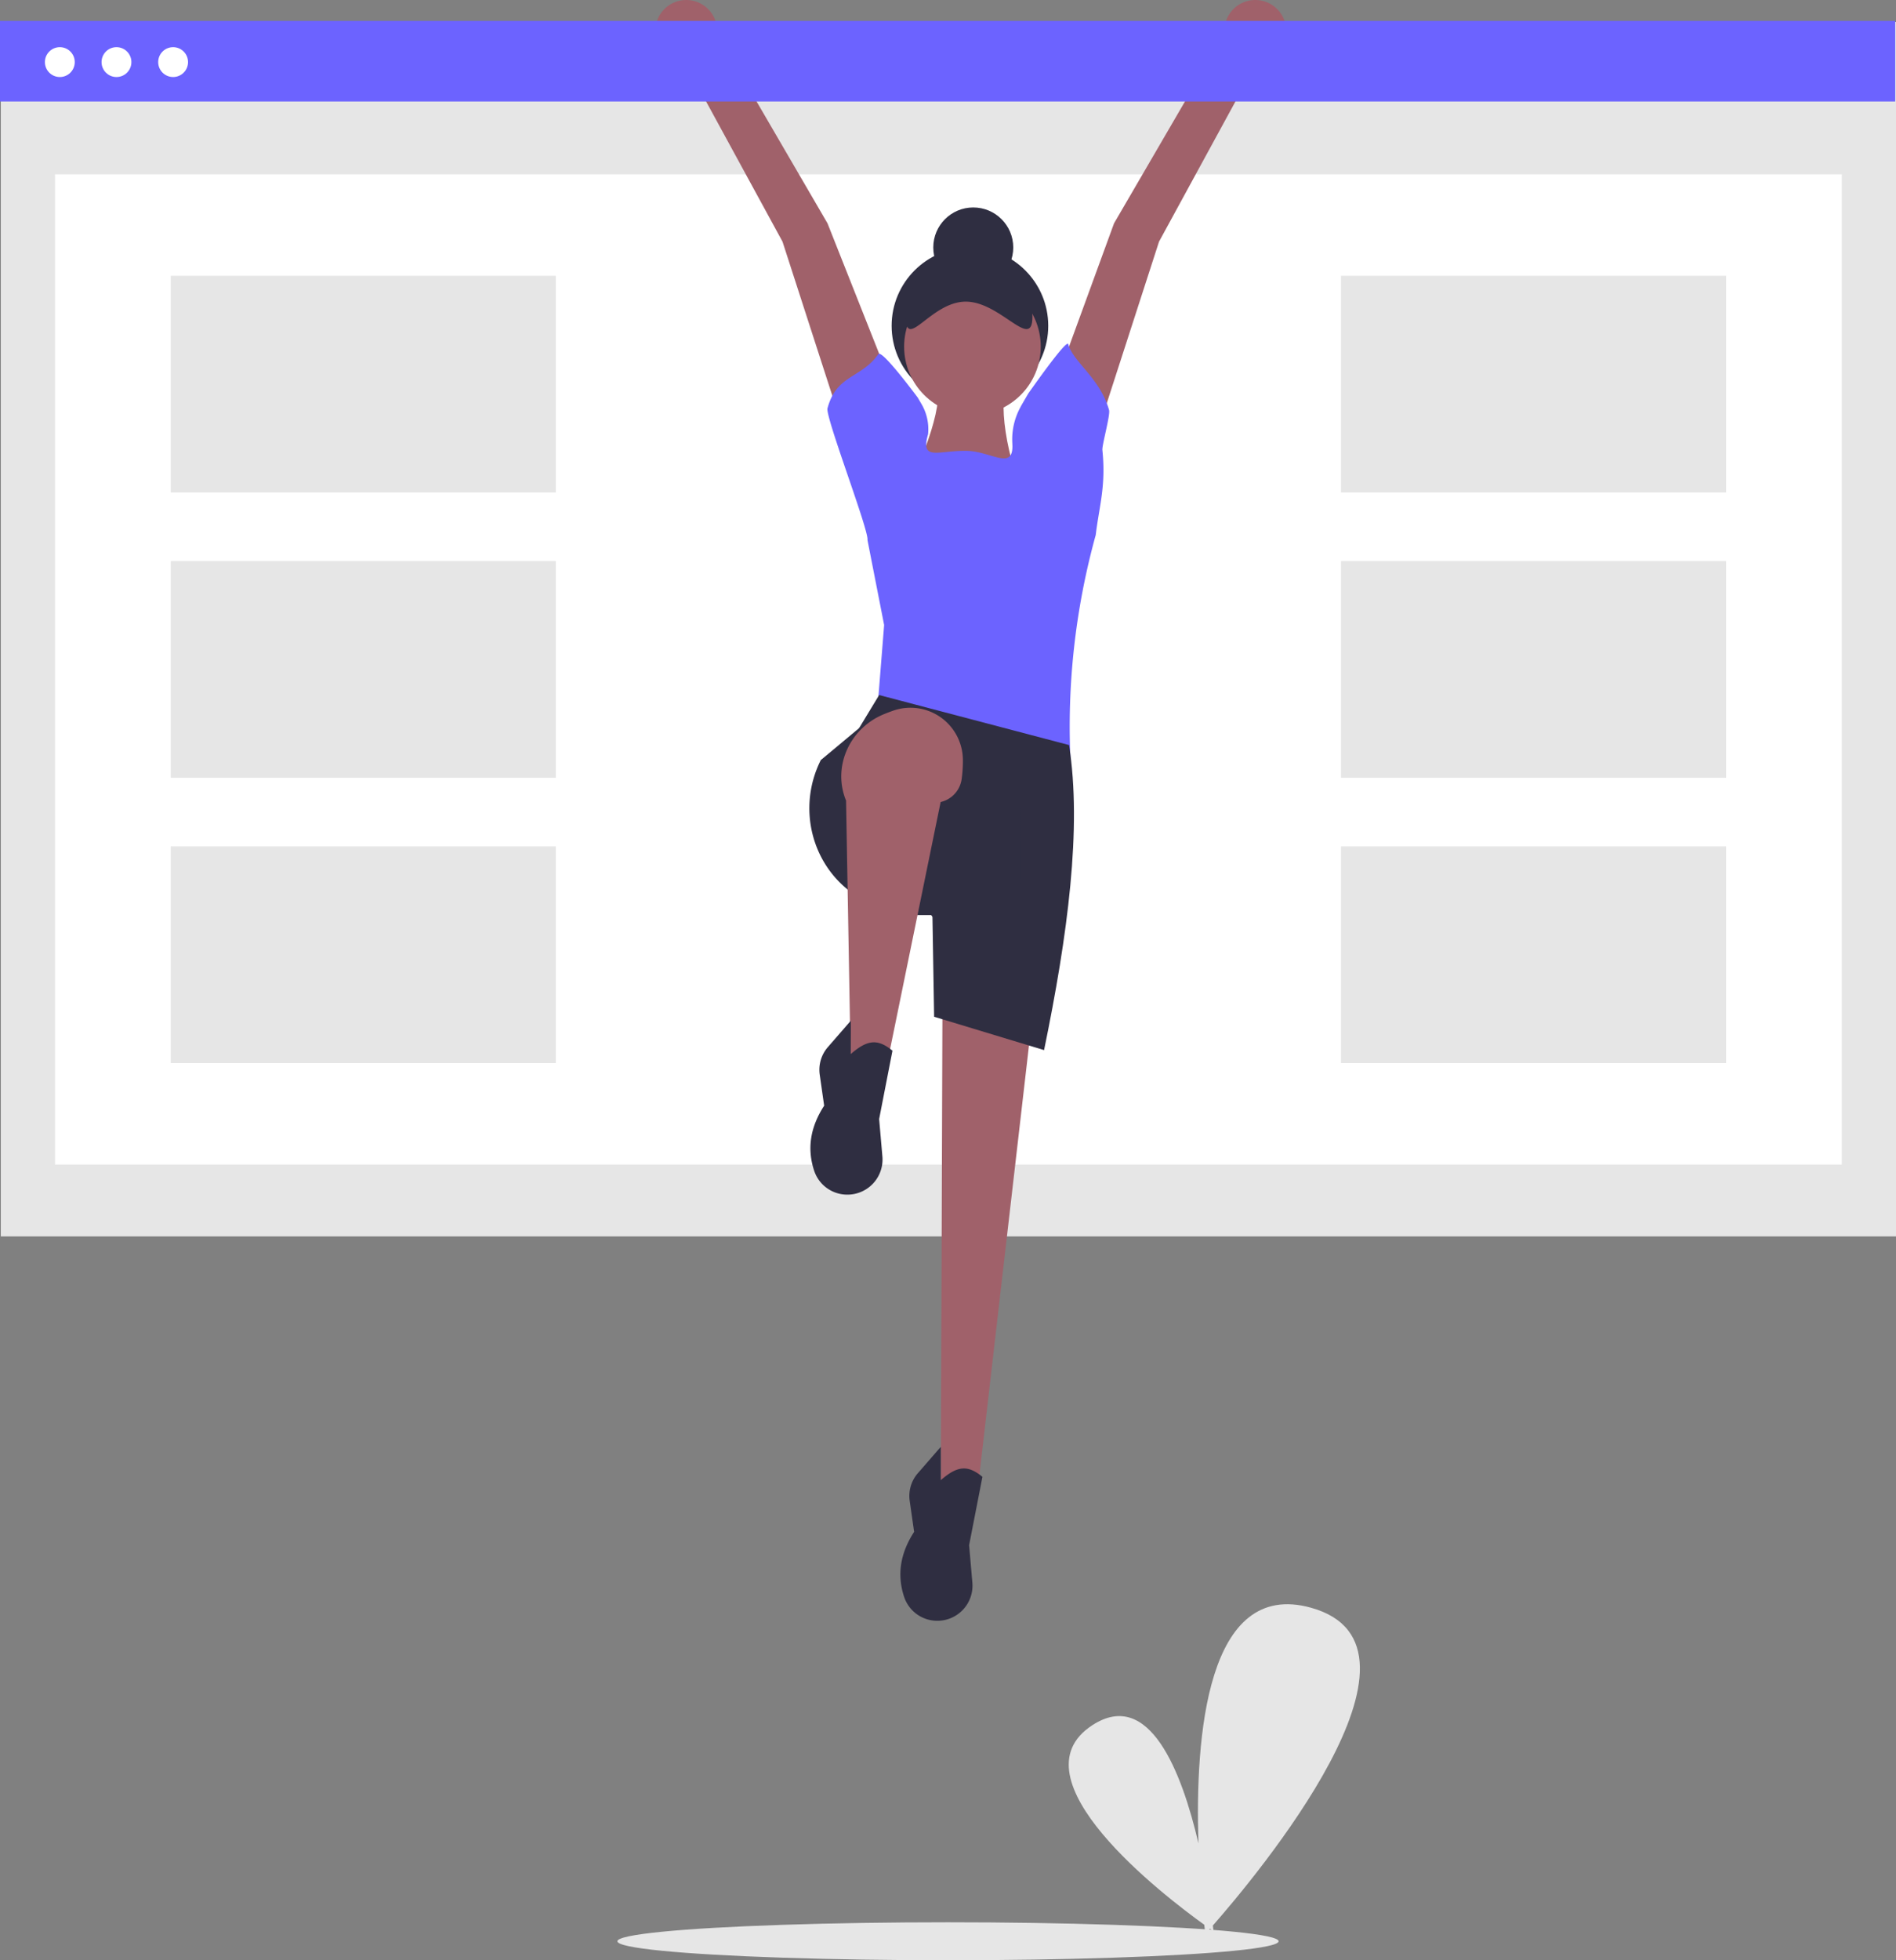 <svg id="adb70ced-db85-4cc8-a8af-ce8a9a5cd296"
     data-name="Layer 1"
     xmlns="http://www.w3.org/2000/svg"
     width="699.639"
     height="722.955"
     viewBox="0 0 699.639 722.955"
>
  <rect x="0" y="0" width="699.639" height="722.955" fill="#808080" stroke="none"/>
  <ellipse cx="349.82"
           cy="715.955"
           rx="122"
           ry="7"
           fill="#e6e6e6"
  />
  <path d="M697.737,798.665c15.3-17.408,87.349-103.092,36.14-117.217-38.461-10.609-42.746,47.76-41.456,86.93-6.159-26.39-18.111-57.219-39.111-43.617-30.264,19.603,26.444,62.984,41.257,73.634.243,2.166.404,3.369.404,3.369s.608-.663,1.691-1.882c.846.593,1.317.911,1.317.911S697.9,800.025,697.737,798.665Z"
        transform="translate(-250.18 -88.523)"
        fill="#e6e6e6"
  />
  <rect x="0.299"
        y="8.109"
        width="699.341"
        height="447.889"
        fill="#e6e6e6"
  />
  <rect x="20.296"
        y="64.285"
        width="659.346"
        height="365.215"
        fill="#fff"
  />
  <rect x="494.84"
        y="101.711"
        width="142.097"
        height="79.93"
        fill="#e6e6e6"
  />
  <rect x="494.84"
        y="206.928"
        width="142.097"
        height="79.93"
        fill="#e6e6e6"
  />
  <rect x="494.84"
        y="312.145"
        width="142.097"
        height="79.93"
        fill="#e6e6e6"
  />
  <rect x="63.001"
        y="101.711"
        width="142.097"
        height="79.93"
        fill="#e6e6e6"
  />
  <rect x="63.001"
        y="206.928"
        width="142.097"
        height="79.93"
        fill="#e6e6e6"
  />
  <rect x="63.001"
        y="312.145"
        width="142.097"
        height="79.93"
        fill="#e6e6e6"
  />
  <circle cx="357.914"
          cy="120.162"
          r="28.895"
          fill="#2f2e41"
  />
  <path d="M711.071,116.774l9.654-8.097a11.41,11.41,0,0,0,.852-16.692l0,0a11.41,11.41,0,0,0-18.809,3.792l-4.607,11.774-36.887,63.323-18.751,51.335,15.062,18.136,20.288-62.708Z"
        transform="translate(-250.18 -88.523)"
        fill="#a0616a"
  />
  <path d="M505.732,116.774l-9.654-8.097a11.41,11.41,0,0,1-.852-16.692l0,0a11.41,11.41,0,0,1,18.809,3.792l4.607,11.774,36.887,63.323,20.595,51.95-16.907,17.521L538.931,177.638Z"
        transform="translate(-250.18 -88.523)"
        fill="#a0616a"
  />
  <circle cx="359.144"
          cy="91.267"
          r="14.755"
          fill="#2f2e41"
  />
  <polygon points="360.373 552.973 347.155 552.051 347.77 371.918 380.354 379.91 360.373 552.973"
           fill="#a0616a"
  />
  <path d="M595.727,686.279h0a12.85,12.85,0,0,1-11.845-8.606c-2.875-8.446-1.389-16.483,3.617-24.189l-1.636-11.449a12.737,12.737,0,0,1,2.998-10.159l8.475-9.746V634.425c6.203-5.425,10.028-5.622,15.37-1.23l-4.918,25.206,1.201,13.81A12.95,12.95,0,0,1,595.727,686.279Z"
        transform="translate(-250.18 -88.523)"
        fill="#2f2e41"
  />
  <path d="M631.764,276.004l-51.642-1.23c7.318-7.113,17.797-34.388,15.984-42.42h25.206C618.287,240.621,624.143,268.7,631.764,276.004Z"
        transform="translate(-250.18 -88.523)"
        fill="#a0616a"
  />
  <path d="M645.289,370.682l-71.315-20.903,2.459-30.739-6.148-31.354c.627-3.402-15.605-45.418-14.755-48.568,3.395-12.588,12.288-10.848,18.751-19.981,1.049-1.483,9.24,8.946,14.537,15.998.629,1.086,1.061,1.822,1.358,2.321a18.358,18.358,0,0,1,2.473,11.169l-.006.068h0c-2.902,10.046,3.766,5.927,14.222,6.102h0c8.87.148,16.907,7.176,16.907-1.695h0c-.015-.503-.037-1.028-.061-1.568a24.742,24.742,0,0,1,3.115-13.01c.137-.249-.517.79,2.829-4.914,6-8.484,14.262-19.757,14.712-18.159,1.895,6.727,11.647,12.378,15.062,24.284.526,1.833-2.642,12.956-2.459,14.755,1.369,13.484-1.23,20.903-2.459,31.354A264.848,264.848,0,0,0,645.289,370.682Z"
        transform="translate(-250.18 -88.523)"
        fill="#6c63ff"
  />
  <path d="M635.453,475.81l-40.576-12.296-.615-36.887-31.969-61.479,12.296-20.288,70.086,18.444C649.456,393.948,644.186,433.368,635.453,475.81Z"
        transform="translate(-250.18 -88.523)"
        fill="#2f2e41"
  />
  <polygon points="366.214 338.105 344.081 338.105 302.891 280.315 317.646 268.019 366.214 338.105"
           fill="#2f2e41"
  />
  <path d="M626.846,426.012h-36.776a43.558,43.558,0,0,1-24.477-7.48c-16.12-10.897-21.281-32.321-12.522-49.695h0l73.774,3.689Z"
        transform="translate(-250.18 -88.523)"
        fill="#2f2e41"
  />
  <path d="M594.668,384.573l-32.375-.981q-.182-.461-.345-.927c-4.306-12.263,2.169-25.594,14.149-30.633,1.206-.507,2.431-.976,3.683-1.408a19.338,19.338,0,0,1,25.705,17.925,48.751,48.751,0,0,1-.459,7.366A10.123,10.123,0,0,1,594.668,384.573Z"
        transform="translate(-250.18 -88.523)"
        fill="#a0616a"
  />
  <polygon points="326.867 394.665 313.957 394.665 312.112 290.151 348.385 289.536 326.867 394.665"
           fill="#a0616a"
  />
  <path d="M562.528,529.113h0a12.849,12.849,0,0,1-11.845-8.606c-2.875-8.446-1.389-16.483,3.617-24.189L552.665,484.868a12.737,12.737,0,0,1,2.998-10.159l8.475-9.746V477.259c6.203-5.425,10.028-5.622,15.37-1.23l-4.918,25.206,1.201,13.81A12.95,12.95,0,0,1,562.528,529.113Z"
        transform="translate(-250.18 -88.523)"
        fill="#2f2e41"
  />
  <circle cx="358.836"
          cy="127.847"
          r="25.206"
          fill="#a0616a"
  />
  <path d="M631.149,205.304c0,12.902-11.689-5.533-24.591-5.533s-22.132,18.436-22.132,5.533a23.362,23.362,0,0,1,46.724,0Z"
        transform="translate(-250.18 -88.523)"
        fill="#2f2e41"
  />
  <rect y="7.712"
        width="699.341"
        height="29.711"
        fill="#6c63ff"
  />
  <circle cx="22.078"
          cy="22.902"
          r="5.507"
          fill="#fff"
  />
  <circle cx="42.98"
          cy="22.902"
          r="5.507"
          fill="#fff"
  />
  <circle cx="63.882"
          cy="22.902"
          r="5.507"
          fill="#fff"
  />
</svg>
